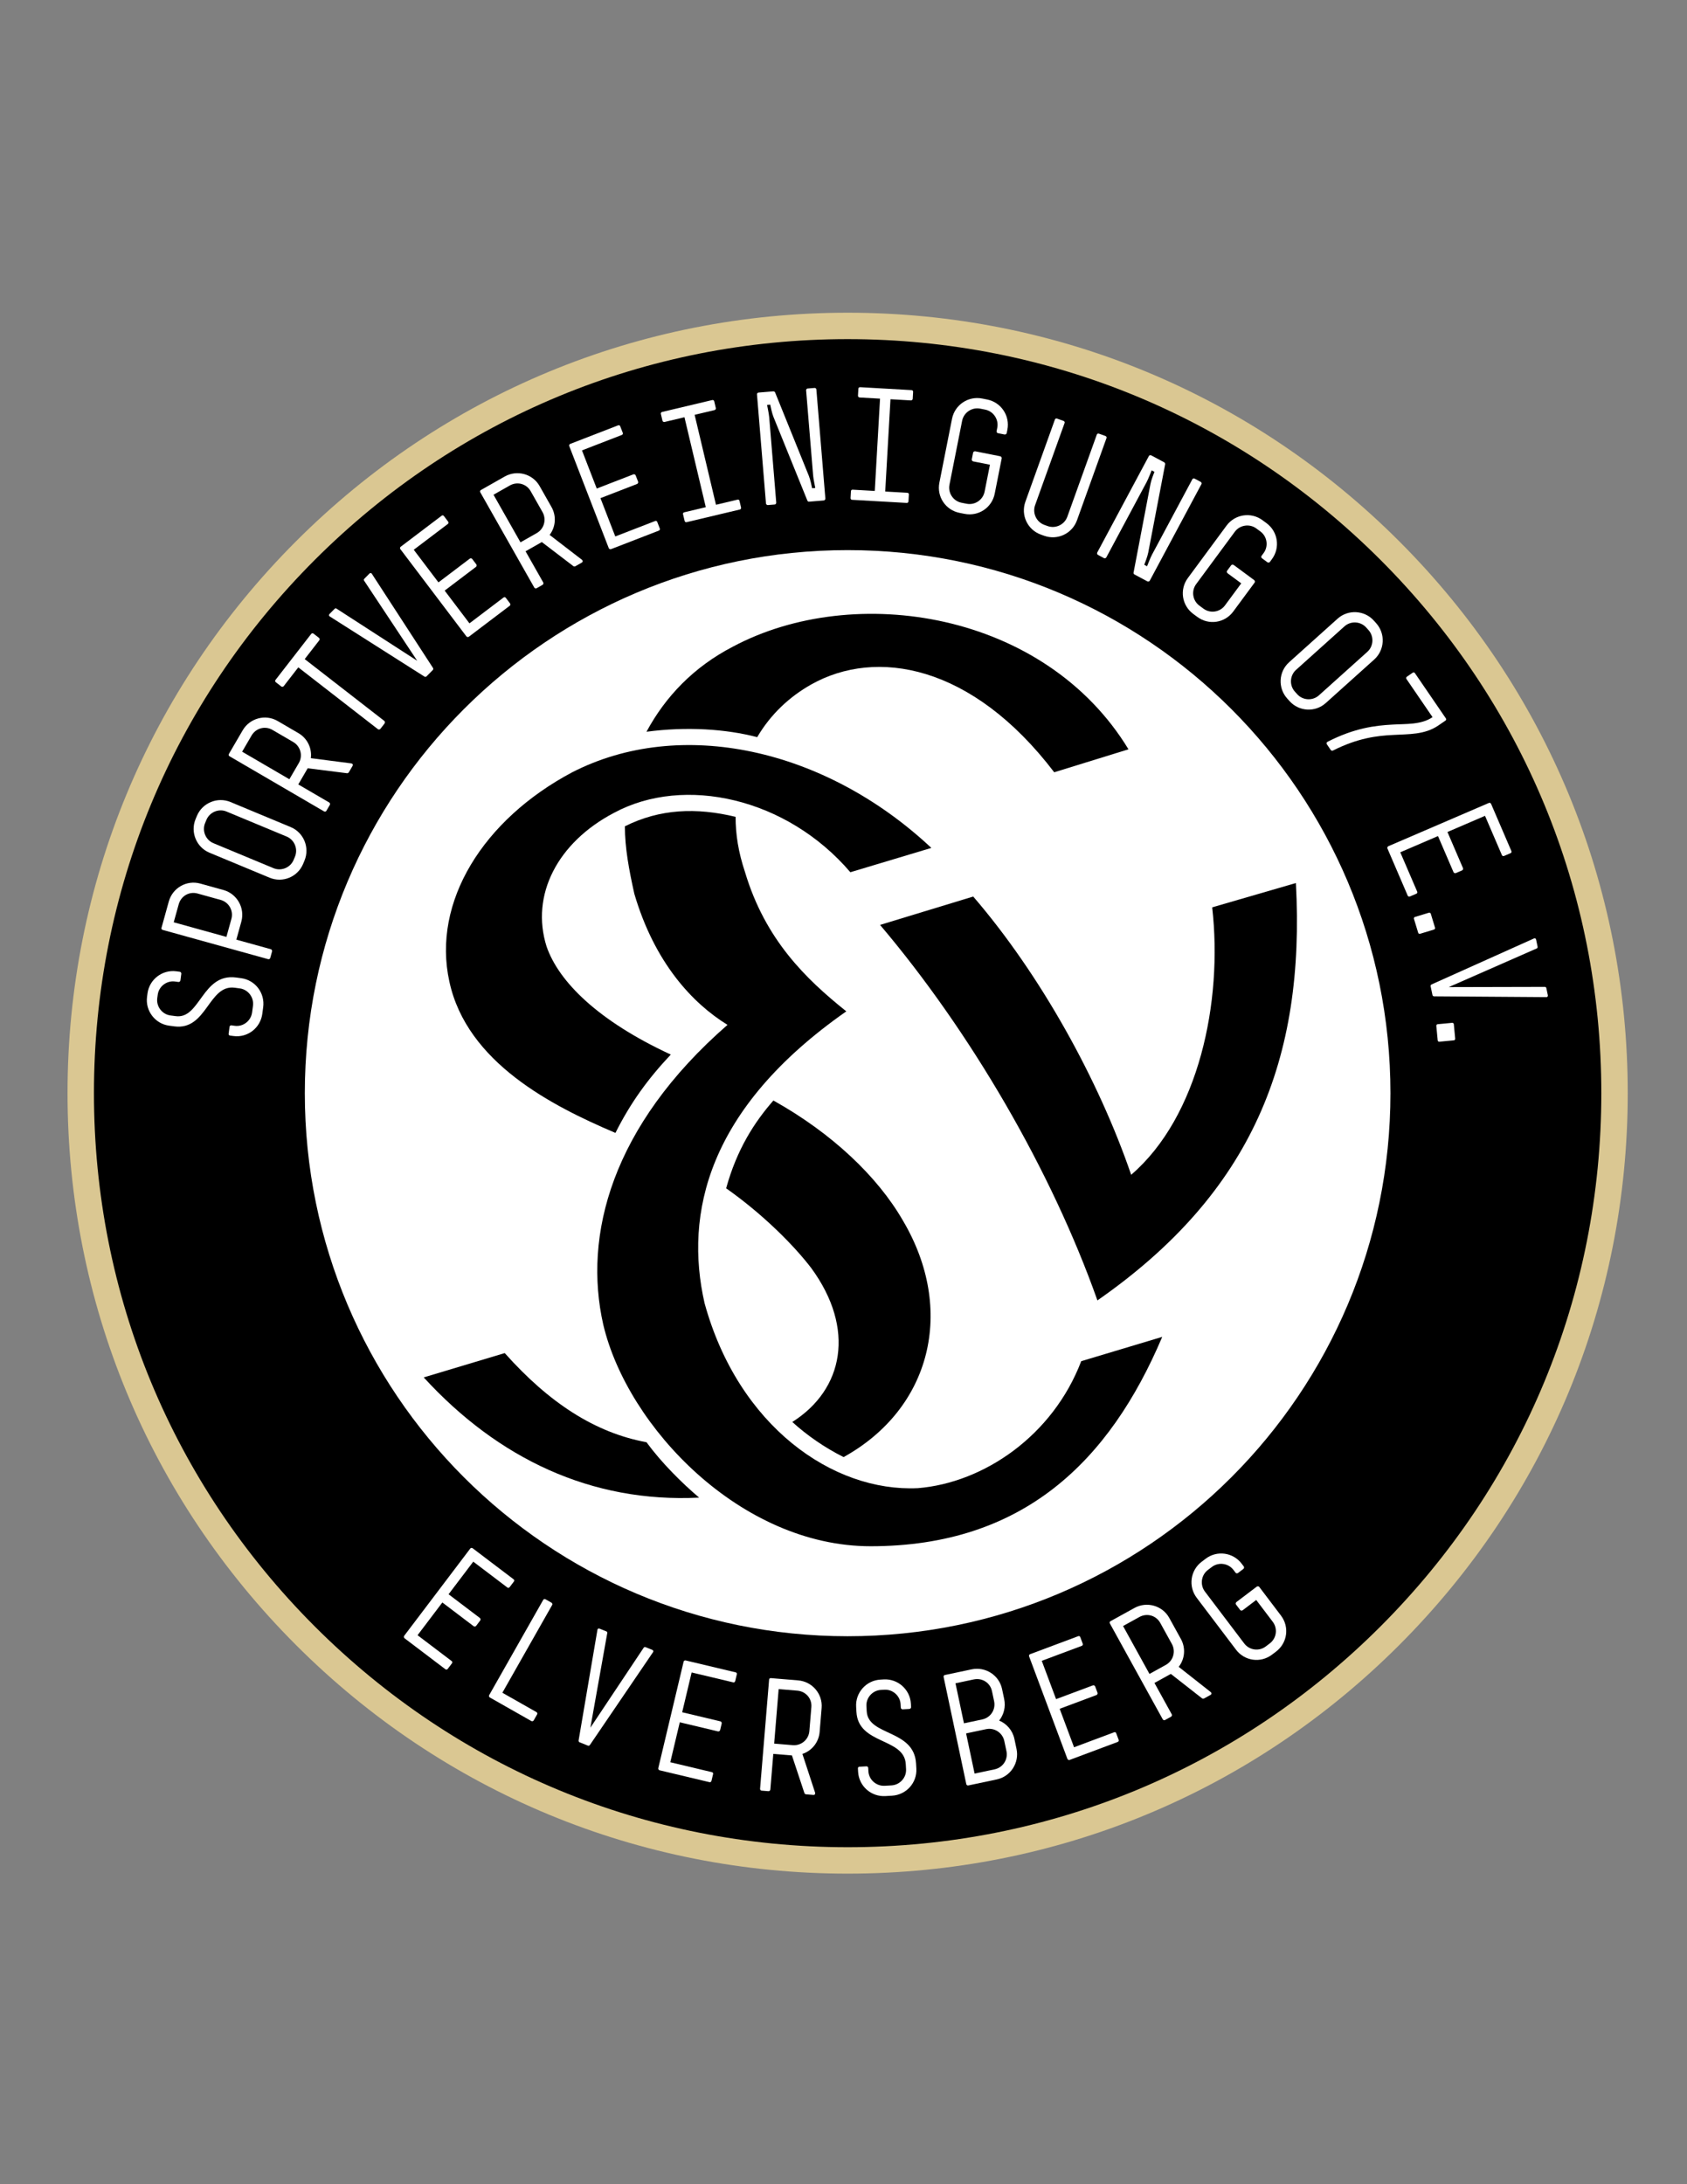 <?xml version="1.0" encoding="iso-8859-1"?>
<!-- Generator: Adobe Illustrator 24.0.1, SVG Export Plug-In . SVG Version: 6.00 Build 0)  -->
<svg version="1.1" id="Layer_1" xmlns="http://www.w3.org/2000/svg" xmlns:xlink="http://www.w3.org/1999/xlink" x="0px" y="0px"
	 viewBox="0 0 612 792" style="enable-background:new 0 0 612 792;" xml:space="preserve">
<rect x="0" y="0" width="612" height="792" fill="#808080" stroke="none"/>
<path style="fill:#DAC792;" d="M307.501,679.39c-75.594,0-146.66-29.438-200.112-82.889C53.938,543.049,24.5,471.981,24.5,396.39
	c0-75.593,29.438-146.66,82.889-200.112c53.452-53.452,124.518-82.888,200.112-82.888c75.592,0,146.66,29.437,200.111,82.888
	c53.45,53.452,82.888,124.52,82.888,200.112s-29.438,146.659-82.888,200.111C454.161,649.952,383.093,679.39,307.501,679.39"/>
<path d="M307.501,122.972c-73.033,0-141.695,28.441-193.337,80.082C62.522,254.696,34.082,323.356,34.082,396.39
	c0,73.032,28.44,141.694,80.082,193.335c51.642,51.642,120.304,80.083,193.337,80.083c73.032,0,141.693-28.441,193.335-80.083
	c51.642-51.641,80.082-120.303,80.082-193.335c0-73.033-28.441-141.694-80.082-193.336
	C449.194,151.413,380.533,122.972,307.501,122.972z"/>
<path style="fill:#FFFFFF;" d="M307.5,593.308c-108.755,0-196.918-88.163-196.918-196.919c0-108.754,88.163-196.917,196.918-196.917
	s196.918,88.163,196.918,196.917C504.418,505.145,416.255,593.308,307.5,593.308"/>
<path style="fill:#FFFFFF;" d="M169.199,230.757c0.208,0.275,0.657,0.295,0.886,0.123l14.851-11.247
	c0.274-0.208,0.285-0.576,0.077-0.852l-1.528-2.017c-0.208-0.275-0.53-0.319-0.806-0.11l-12.375,9.371l-8.991-11.872l11.367-8.608
	c0.231-0.172,0.33-0.611,0.123-0.886l-1.492-1.971c-0.208-0.274-0.657-0.296-0.887-0.121l-11.367,8.606l-8.956-11.825l12.377-9.372
	c0.276-0.208,0.285-0.576,0.078-0.852l-1.527-2.017c-0.208-0.274-0.531-0.318-0.805-0.11l-14.852,11.246
	c-0.229,0.173-0.366,0.567-0.158,0.841L169.199,230.757z"/>
<path style="fill:#FFFFFF;" d="M377.599,193.844l1.19,0.427c4.815,1.731,10.166-0.747,11.915-5.616l10.709-29.815
	c0.116-0.325-0.076-0.638-0.401-0.755l-2.326-0.836c-0.324-0.116-0.674,0.003-0.789,0.328l-10.71,29.815
	c-1.028,2.867-4.266,4.394-7.133,3.362l-1.19-0.428c-2.868-1.029-4.395-4.265-3.364-7.134l10.709-29.815
	c0.116-0.324-0.076-0.638-0.401-0.755l-2.326-0.835c-0.324-0.116-0.674,0.003-0.789,0.327l-10.71,29.814
	C370.232,186.8,372.783,192.115,377.599,193.844z"/>
<path style="fill:#FFFFFF;" d="M329.571,181.768l0.141-2.469c0.02-0.346-0.197-0.587-0.542-0.608l-8.035-0.458l1.907-33.465
	l7.405,0.424c0.345,0.019,0.647-0.251,0.667-0.596l0.146-2.526c0.02-0.343-0.256-0.591-0.6-0.609l-18.598-1.061
	c-0.344-0.021-0.645,0.193-0.665,0.538l-0.144,2.525c-0.02,0.345,0.251,0.648,0.595,0.669l7.405,0.421l-1.908,33.466l-8.036-0.458
	c-0.344-0.02-0.588,0.196-0.607,0.54l-0.142,2.468c-0.021,0.344,0.194,0.646,0.538,0.665l19.861,1.132
	C329.306,182.386,329.552,182.111,329.571,181.768z"/>
<path style="fill:#FFFFFF;" d="M295.48,140.671l-2.521,0.208c-0.228,0.02-0.553,0.277-0.525,0.621l2.551,30.943
	c0.103,1.26,0.669,3.924,0.774,4.492l-1.146,0.094c-0.105-0.568-0.671-3.231-1.176-4.459l-12.245-30.26
	c-0.143-0.334-0.496-0.42-0.668-0.404l-5.33,0.439c-0.287,0.024-0.612,0.281-0.583,0.625l3.266,39.594
	c0.028,0.344,0.396,0.602,0.682,0.578l2.521-0.208c0.23-0.02,0.549-0.334,0.521-0.677l-2.551-30.943
	c-0.099-1.203-0.669-3.925-0.774-4.492l1.146-0.095c0.105,0.567,0.675,3.29,1.176,4.46l12.311,30.368
	c0.138,0.278,0.376,0.373,0.605,0.354l5.33-0.439c0.287-0.023,0.607-0.337,0.579-0.682l-3.266-39.595
	C296.13,140.85,295.767,140.647,295.48,140.671z"/>
<path style="fill:#FFFFFF;" d="M499.245,225.982l-0.846-0.942c-3.419-3.807-9.347-4.125-13.154-0.705l-17.579,15.788
	c-3.851,3.458-4.127,9.346-0.708,13.153l0.845,0.94c3.419,3.808,9.304,4.167,13.155,0.708l17.58-15.79
	C502.345,235.716,502.663,229.789,499.245,225.982z M496.041,236.355l-17.58,15.789c-2.268,2.037-5.842,1.844-7.877-0.425
	l-0.844-0.94c-2.038-2.267-1.846-5.839,0.423-7.876l17.579-15.789c2.268-2.036,5.841-1.845,7.877,0.422l0.845,0.942
	C498.5,230.747,498.309,234.318,496.041,236.355z"/>
<path style="fill:#FFFFFF;" d="M268.262,181.598c-0.079-0.335-0.356-0.506-0.691-0.426l-7.832,1.859l-7.744-32.612l7.217-1.713
	c0.335-0.081,0.549-0.428,0.468-0.763l-0.585-2.461c-0.079-0.336-0.413-0.493-0.747-0.414l-18.124,4.303
	c-0.337,0.081-0.564,0.371-0.483,0.705l0.584,2.464c0.08,0.335,0.426,0.547,0.761,0.468l7.217-1.713l7.743,32.613l-7.832,1.86
	c-0.335,0.079-0.506,0.357-0.427,0.691l0.572,2.405c0.079,0.338,0.369,0.563,0.705,0.483l19.354-4.594
	c0.336-0.08,0.493-0.412,0.414-0.75L268.262,181.598z"/>
<path style="fill:#FFFFFF;" d="M520.59,336.382l-1.543-5.071c-0.086-0.281-0.393-0.444-0.675-0.359l-5.069,1.543
	c-0.282,0.085-0.445,0.391-0.359,0.674l1.542,5.071c0.087,0.282,0.393,0.444,0.675,0.358l5.07-1.542
	C520.512,336.97,520.676,336.664,520.59,336.382z"/>
<path style="fill:#FFFFFF;" d="M526.816,370.88l-5.275,0.503c-0.294,0.028-0.514,0.296-0.486,0.589l0.502,5.276
	c0.027,0.294,0.294,0.515,0.589,0.486l5.276-0.503c0.293-0.027,0.515-0.294,0.485-0.588l-0.501-5.277
	C527.378,371.074,527.11,370.853,526.816,370.88z"/>
<path style="fill:#FFFFFF;" d="M521.769,263.082l2.609-1.786c0.284-0.195,0.346-0.516,0.149-0.799l-11.235-16.418
	c-0.195-0.284-0.514-0.344-0.799-0.15l-2.087,1.429c-0.285,0.196-0.394,0.548-0.197,0.833l9.481,13.854
	c-4.129,2.825-9.716,2.398-14.527,2.696c-6.184,0.329-13.796,1.22-23.591,6.251c-0.316,0.147-0.441,0.58-0.212,0.911l1.396,2.041
	c0.163,0.237,0.515,0.345,0.831,0.197c8.955-4.527,15.978-5.361,21.78-5.64C511.057,266.162,516.834,266.458,521.769,263.082z"/>
<path style="fill:#FFFFFF;" d="M561.511,360.856l-0.532-2.531c-0.048-0.226-0.221-0.483-0.514-0.48l-34.888,0.081l31.942-14.031
	c0.27-0.117,0.322-0.421,0.274-0.647l-0.532-2.532c-0.084-0.395-0.426-0.615-0.795-0.42l-37.091,16.647
	c-0.27,0.115-0.447,0.388-0.388,0.669l0.678,3.207c0.059,0.282,0.332,0.458,0.626,0.456l40.664,0.286
	C561.372,361.59,561.595,361.25,561.511,360.856z"/>
<path style="fill:#FFFFFF;" d="M211.11,202.977l-11.723-9.017c2.169-2.818,2.554-6.802,0.682-10.104l-4.31-7.602
	c-2.523-4.452-8.216-5.983-12.669-3.459l-8.651,4.906c-0.251,0.142-0.387,0.483-0.217,0.785l19.596,34.56
	c0.169,0.299,0.562,0.407,0.813,0.267l2.2-1.248c0.251-0.143,0.408-0.562,0.238-0.862l-6.409-11.303l5.902-3.346l11.424,8.724
	c0.214,0.145,0.499,0.18,0.749,0.038l2.302-1.303C211.485,203.756,211.486,203.292,211.11,202.977z M194.719,193.301l-5.902,3.347
	l-9.784-17.255l5.901-3.347c2.702-1.532,6.044-0.65,7.575,2.051l4.311,7.603C198.321,188.35,197.419,191.77,194.719,193.301z"/>
<path style="fill:#FFFFFF;" d="M514.121,323.306l-6.135-14.26l13.68-5.885l5.634,13.098c0.116,0.263,0.515,0.468,0.832,0.332
	l2.271-0.976c0.317-0.137,0.445-0.569,0.331-0.832l-5.634-13.099l13.626-5.861l6.134,14.259c0.137,0.316,0.493,0.415,0.81,0.279
	l2.323-1c0.318-0.136,0.438-0.438,0.301-0.756l-7.361-17.112c-0.113-0.264-0.462-0.489-0.778-0.353l-36.494,15.7
	c-0.318,0.137-0.446,0.568-0.332,0.832l7.361,17.112c0.137,0.316,0.493,0.414,0.809,0.278l2.323-1
	C514.139,323.925,514.258,323.623,514.121,323.306z"/>
<path style="fill:#FFFFFF;" d="M348.107,185.969l1.804,0.357c5.076,1.004,9.943-2.251,10.947-7.328l2.537-12.802
	c0.067-0.338-0.216-0.688-0.555-0.754l-9.023-1.789c-0.338-0.066-0.733,0.148-0.8,0.486l-0.48,2.426
	c-0.066,0.338,0.215,0.688,0.555,0.754l6.034,1.196l-1.934,9.756c-0.592,2.99-3.509,4.991-6.554,4.388l-1.806-0.357
	c-3.045-0.605-4.98-3.567-4.388-6.555l4.594-23.18c0.58-2.932,3.509-4.991,6.554-4.387l1.805,0.357
	c3.046,0.604,4.969,3.623,4.388,6.556l-0.245,1.239c-0.067,0.339,0.158,0.676,0.497,0.743l2.368,0.47
	c0.338,0.066,0.732-0.148,0.8-0.486l0.247-1.241c0.993-5.021-2.252-9.942-7.328-10.946l-1.805-0.359
	c-5.076-1.005-9.952,2.309-10.946,7.326l-4.592,23.182C339.774,180.099,343.032,184.963,348.107,185.969z"/>
<path style="fill:#FFFFFF;" d="M98.26,344.194l-12.522-3.472l1.813-6.537c1.368-4.932-1.555-10.099-6.486-11.464l-8.422-2.336
	c-4.932-1.369-10.041,1.571-11.41,6.502l-2.656,9.584c-0.078,0.277,0.067,0.615,0.4,0.709l38.283,10.616
	c0.333,0.092,0.688-0.107,0.763-0.384l0.677-2.439C98.777,344.696,98.592,344.287,98.26,344.194z M83.95,333.186l-1.812,6.538
	l-19.115-5.299l1.813-6.539c0.83-2.991,3.817-4.728,6.809-3.898l8.422,2.333C83.002,327.137,84.779,330.194,83.95,333.186z"/>
<path style="fill:#FFFFFF;" d="M105.433,299.891l-21.821-9.074c-4.725-1.963-10.212,0.301-12.175,5.025l-0.486,1.168
	c-1.963,4.725,0.3,10.212,5.025,12.177l21.821,9.071c4.777,1.987,10.211-0.299,12.175-5.025l0.485-1.167
	C112.421,307.342,110.21,301.878,105.433,299.891z M107.007,310.632l-0.486,1.168c-1.169,2.813-4.478,4.178-7.291,3.008
	l-21.819-9.071c-2.814-1.169-4.179-4.476-3.01-7.291l0.485-1.168c1.171-2.814,4.478-4.178,7.293-3.009l21.818,9.072
	C106.812,304.511,108.176,307.817,107.007,310.632z"/>
<path style="fill:#FFFFFF;" d="M87.484,354.695l-1.824-0.243c-12.367-1.651-12.993,15.203-21.94,14.008l-1.88-0.25
	c-3.021-0.404-5.193-3.247-4.79-6.267l0.168-1.253c0.402-3.021,3.244-5.193,6.265-4.79l1.253,0.168
	c0.285,0.038,0.666-0.2,0.711-0.544l0.327-2.45c0.045-0.342-0.258-0.673-0.542-0.71l-1.254-0.169c-5.073-0.676-9.789,2.929-10.466,8
	l-0.167,1.253c-0.677,5.073,2.928,9.788,7.998,10.465l1.882,0.251c11.854,1.583,12.366-15.286,21.94-14.009l1.824,0.244
	c3.021,0.404,5.194,3.246,4.782,6.323l-0.321,2.395c-0.41,3.078-3.253,5.25-6.271,4.848l-1.255-0.169
	c-0.341-0.046-0.607,0.209-0.653,0.551l-0.335,2.508c-0.045,0.341,0.152,0.599,0.494,0.645l1.253,0.169
	c5.131,0.685,9.788-2.928,10.473-8.057l0.32-2.394C96.161,360.088,92.614,355.379,87.484,354.695z"/>
<path style="fill:#FFFFFF;" d="M127.43,276.811l-14.668-1.895c0.46-3.527-1.214-7.165-4.492-9.075l-7.55-4.404
	c-4.42-2.576-10.11-1.037-12.688,3.384l-5.011,8.593c-0.144,0.248-0.09,0.613,0.209,0.787l34.319,20.013
	c0.298,0.174,0.692,0.069,0.838-0.179l1.273-2.185c0.144-0.25,0.07-0.691-0.229-0.866l-11.225-6.545l3.419-5.861l14.261,1.794
	c0.256,0.017,0.521-0.094,0.667-0.344l1.333-2.285C128.146,277.296,127.915,276.895,127.43,276.811z M108.396,276.696l-3.418,5.862
	l-17.135-9.992l3.418-5.861c1.563-2.681,4.896-3.601,7.577-2.038l7.549,4.402C109.021,270.604,109.96,274.014,108.396,276.696z"/>
<path style="fill:#FFFFFF;" d="M119.625,223.526l34.322,21.792c0.244,0.16,0.57,0.158,0.771-0.047l2.305-2.331
	c0.202-0.204,0.2-0.529,0.036-0.771l-22.157-34.101c-0.206-0.365-0.612-0.363-0.895-0.076l-1.818,1.841
	c-0.163,0.163-0.282,0.448-0.119,0.691l19.281,29.076l-29.304-18.933c-0.245-0.162-0.528-0.038-0.691,0.126l-1.818,1.84
	C119.255,222.918,119.259,223.324,119.625,223.526z"/>
<path style="fill:#FFFFFF;" d="M398.307,201.207l2.23,1.193c0.204,0.109,0.644,0.02,0.807-0.286l14.654-27.37
	c0.57-1.065,1.568-3.66,1.79-4.195l1.013,0.543c-0.222,0.533-1.22,3.13-1.434,4.384l-6.146,32.188
	c-0.034,0.308,0.114,0.517,0.316,0.626l4.715,2.524c0.252,0.135,0.693,0.044,0.855-0.259l18.753-35.025
	c0.161-0.304-0.034-0.67-0.286-0.805l-2.231-1.195c-0.201-0.109-0.614-0.069-0.778,0.235l-14.654,27.372
	c-0.597,1.115-1.567,3.661-1.789,4.194l-1.014-0.542c0.221-0.534,1.193-3.081,1.435-4.384l6.143-32.059
	c0.06-0.359-0.188-0.623-0.341-0.706l-4.714-2.523c-0.254-0.135-0.668-0.096-0.829,0.208l-18.753,35.025
	C397.886,200.654,398.055,201.07,398.307,201.207z"/>
<path style="fill:#FFFFFF;" d="M432.885,222.615l1.479,1.092c4.163,3.074,9.951,2.205,13.025-1.958l7.754-10.497
	c0.206-0.278,0.099-0.715-0.18-0.919l-7.398-5.465c-0.278-0.207-0.725-0.179-0.932,0.098l-1.469,1.989
	c-0.204,0.278-0.098,0.714,0.18,0.918l4.948,3.655l-5.909,8.001c-1.811,2.452-5.302,3.017-7.799,1.173l-1.48-1.093
	c-2.497-1.845-2.982-5.348-1.173-7.8l14.039-19.008c1.776-2.405,5.303-3.018,7.799-1.173l1.482,1.094
	c2.497,1.844,2.947,5.394,1.171,7.799l-0.751,1.018c-0.205,0.277-0.144,0.679,0.134,0.884l1.942,1.436
	c0.277,0.204,0.726,0.179,0.931-0.1l0.751-1.017c3.041-4.117,2.204-9.952-1.958-13.027l-1.481-1.093
	c-4.161-3.073-9.984-2.156-13.025,1.96l-14.039,19.009C427.852,213.751,428.723,219.539,432.885,222.615z"/>
<path style="fill:#FFFFFF;" d="M110.539,238.992l5.288-6.813c0.211-0.272,0.161-0.676-0.113-0.889l-1.999-1.55
	c-0.271-0.212-0.63-0.126-0.84,0.146l-12.904,16.624c-0.212,0.273-0.205,0.642,0.066,0.852l1.998,1.553
	c0.274,0.211,0.676,0.159,0.888-0.113l5.288-6.812l28.886,22.421c0.272,0.212,0.711,0.116,0.923-0.157l1.481-1.907
	c0.211-0.272,0.196-0.721-0.077-0.933L110.539,238.992z"/>
<path style="fill:#FFFFFF;" d="M220.844,198.765c0.125,0.322,0.55,0.465,0.817,0.36l17.372-6.726
	c0.323-0.124,0.433-0.476,0.308-0.797l-0.913-2.358c-0.126-0.322-0.422-0.454-0.743-0.328l-14.478,5.605l-5.377-13.887l13.297-5.149
	c0.269-0.104,0.486-0.497,0.362-0.819l-0.892-2.305c-0.125-0.322-0.55-0.465-0.819-0.361l-13.296,5.149l-5.356-13.833l14.476-5.606
	c0.322-0.122,0.433-0.474,0.307-0.796l-0.912-2.359c-0.126-0.322-0.424-0.454-0.745-0.329l-17.371,6.727
	c-0.269,0.103-0.508,0.442-0.383,0.764L220.844,198.765z"/>
<path style="fill:#FFFFFF;" d="M289.545,609.313l-9.914-0.821c-0.287-0.023-0.593,0.184-0.62,0.525l-3.275,39.595
	c-0.029,0.345,0.234,0.654,0.521,0.678l2.522,0.209c0.286,0.024,0.652-0.234,0.682-0.578l1.071-12.949l6.762,0.558l4.525,13.644
	c0.095,0.237,0.311,0.43,0.597,0.453l2.636,0.217c0.516,0.043,0.779-0.338,0.645-0.812l-4.606-14.053
	c3.38-1.106,5.942-4.183,6.254-7.964l0.721-8.71C298.486,614.206,294.644,609.734,289.545,609.313z M294.339,618.997l-0.72,8.71
	c-0.252,3.037-2.924,5.355-6.017,5.098l-6.761-0.559l1.634-19.769l6.761,0.56C292.33,613.293,294.594,615.902,294.339,618.997z"/>
<path style="fill:#FFFFFF;" d="M200.01,581.107l-2.099-1.194c-0.301-0.169-0.664-0.112-0.834,0.188l-19.613,34.55
	c-0.171,0.301-0.064,0.692,0.236,0.863l15.051,8.544c0.299,0.17,0.692,0.062,0.862-0.238l1.249-2.2
	c0.17-0.299,0.033-0.643-0.266-0.813l-12.351-7.01l18.08-31.852C200.497,581.646,200.311,581.275,200.01,581.107z"/>
<path style="fill:#FFFFFF;" d="M266.876,606.404l-18.121-4.313c-0.281-0.067-0.668,0.075-0.749,0.412l-9.199,38.648
	c-0.079,0.337,0.189,0.696,0.469,0.762l18.122,4.313c0.336,0.081,0.625-0.146,0.706-0.482l0.585-2.46
	c0.08-0.335-0.091-0.613-0.426-0.693l-15.1-3.595l3.446-14.485l13.871,3.301c0.279,0.066,0.681-0.135,0.762-0.47l0.572-2.404
	c0.08-0.335-0.189-0.694-0.469-0.762l-13.871-3.301l3.435-14.432l15.102,3.594c0.335,0.081,0.626-0.146,0.706-0.481l0.585-2.46
	C267.384,606.761,267.212,606.484,266.876,606.404z"/>
<path style="fill:#FFFFFF;" d="M236.62,598.24l-2.4-0.965c-0.213-0.085-0.523-0.086-0.684,0.159l-19.356,29.025l6.128-34.346
	c0.053-0.287-0.17-0.503-0.384-0.588l-2.4-0.966c-0.373-0.15-0.748,0.009-0.792,0.425l-6.821,40.079
	c-0.055,0.288,0.073,0.587,0.339,0.694l3.04,1.224c0.268,0.106,0.567-0.021,0.727-0.267l22.879-33.62
	C237.153,598.766,236.994,598.392,236.62,598.24z"/>
<path style="fill:#FFFFFF;" d="M332.321,639.456c-0.714-12.456-17.382-9.889-17.898-18.902l-0.107-1.895
	c-0.174-3.042,2.206-5.712,5.249-5.886l1.262-0.072c3.043-0.175,5.714,2.208,5.888,5.25l0.072,1.263
	c0.016,0.286,0.322,0.614,0.667,0.595l2.468-0.142c0.345-0.019,0.612-0.38,0.596-0.668l-0.072-1.263
	c-0.292-5.106-4.723-9.059-9.83-8.767l-1.264,0.073c-5.109,0.291-9.06,4.722-8.767,9.831l0.107,1.894
	c0.684,11.938,17.346,9.258,17.898,18.902l0.105,1.836c0.175,3.042-2.206,5.712-5.306,5.89l-2.412,0.138
	c-3.1,0.178-5.769-2.204-5.943-5.246l-0.072-1.263c-0.019-0.344-0.32-0.558-0.664-0.538l-2.525,0.143
	c-0.345,0.021-0.561,0.264-0.541,0.608l0.07,1.262c0.297,5.167,4.724,9.06,9.89,8.766l2.41-0.139
	c5.167-0.296,9.119-4.668,8.826-9.834L332.321,639.456z"/>
<path style="fill:#FFFFFF;" d="M404.922,628.464c-0.121-0.321-0.418-0.457-0.739-0.336l-14.542,5.438l-5.215-13.949l13.355-4.993
	c0.27-0.101,0.492-0.492,0.372-0.815l-0.867-2.315c-0.12-0.324-0.544-0.472-0.813-0.371l-13.354,4.992l-5.196-13.893l14.542-5.437
	c0.322-0.121,0.438-0.47,0.316-0.794l-0.886-2.369c-0.121-0.324-0.417-0.458-0.739-0.338l-17.45,6.524
	c-0.27,0.1-0.511,0.435-0.39,0.76l13.913,37.213c0.119,0.324,0.543,0.473,0.813,0.372l17.449-6.523
	c0.322-0.121,0.437-0.472,0.317-0.795L404.922,628.464z"/>
<path style="fill:#FFFFFF;" d="M427.602,604.405c2.203-2.792,2.632-6.772,0.799-10.095l-4.222-7.65
	c-2.471-4.481-8.147-6.078-12.628-3.606l-8.708,4.805c-0.252,0.14-0.393,0.478-0.226,0.782l19.193,34.784
	c0.168,0.302,0.559,0.415,0.81,0.276l2.216-1.222c0.251-0.139,0.414-0.559,0.248-0.859l-6.278-11.377l5.94-3.278l11.321,8.857
	c0.213,0.145,0.497,0.185,0.749,0.047l2.315-1.279c0.454-0.25,0.46-0.712,0.088-1.033L427.602,604.405z M422.939,603.693
	L417,606.972l-9.583-17.368l5.94-3.277c2.719-1.5,6.049-0.579,7.549,2.139l4.223,7.651
	C426.602,598.784,425.659,602.194,422.939,603.693z"/>
<path style="fill:#FFFFFF;" d="M367.996,630.53c-0.654-3.094-2.814-5.516-5.522-6.647c1.668-2.116,2.427-4.921,1.819-7.79
	l-0.773-3.657c-1.06-5.006-6.024-8.186-11.03-7.127l-9.73,2.061c-0.281,0.06-0.517,0.345-0.444,0.683l8.229,38.867
	c0.071,0.337,0.412,0.56,0.692,0.5l10.35-2.19c5.064-1.072,8.243-6.036,7.184-11.042L367.996,630.53z M346.626,610.371l6.638-1.406
	c3.037-0.643,5.956,1.207,6.6,4.245l0.773,3.656c0.643,3.038-1.265,5.968-4.301,6.61l-6.638,1.407L346.626,610.371z
	 M360.813,641.572l-7.257,1.536l-3.083-14.568l7.256-1.536c3.037-0.644,5.98,1.319,6.61,4.301l0.774,3.656
	C365.756,637.997,363.85,640.929,360.813,641.572z"/>
<path style="fill:#FFFFFF;" d="M162.73,578.087l8.959-11.824l12.373,9.375c0.275,0.209,0.631,0.118,0.841-0.156l1.526-2.016
	c0.208-0.276,0.164-0.599-0.111-0.807l-14.847-11.251c-0.23-0.172-0.644-0.198-0.852,0.077l-23.993,31.666
	c-0.208,0.274-0.108,0.714,0.122,0.886l14.848,11.251c0.275,0.208,0.631,0.117,0.841-0.157l1.528-2.016
	c0.207-0.275,0.163-0.598-0.112-0.806l-12.373-9.376l8.993-11.868l11.364,8.61c0.23,0.174,0.679,0.152,0.887-0.122l1.493-1.97
	c0.208-0.275,0.108-0.714-0.121-0.886L162.73,578.087z"/>
<path style="fill:#FFFFFF;" d="M456.829,575.425c-0.21-0.275-0.657-0.295-0.934-0.086l-7.33,5.555
	c-0.275,0.209-0.377,0.645-0.169,0.921l1.492,1.971c0.209,0.273,0.659,0.296,0.933,0.086l4.904-3.714l6.007,7.929
	c1.841,2.429,1.397,5.938-1.078,7.813l-1.466,1.111c-2.475,1.874-5.973,1.351-7.812-1.079l-14.273-18.834
	c-1.805-2.382-1.397-5.938,1.078-7.813l1.467-1.11c2.475-1.875,6.007-1.306,7.813,1.076l0.764,1.009
	c0.208,0.275,0.612,0.329,0.887,0.121l1.924-1.458c0.276-0.209,0.376-0.646,0.169-0.921l-0.765-1.008
	c-3.089-4.079-8.925-4.923-13.05-1.8l-1.467,1.111c-4.123,3.126-4.888,8.97-1.798,13.051l14.271,18.834
	c3.125,4.123,8.924,4.925,13.049,1.798l1.466-1.11c4.124-3.126,4.925-8.925,1.8-13.048L456.829,575.425z"/>
<path d="M332.976,539.615c-30.856,1.469-65.141-22.53-77.385-67.101c-7.348-32.325,0.979-70.528,51.426-105.792
	c-14.693-11.756-29.387-25.959-36.732-50.449c-2.449-7.346-3.429-13.714-3.429-20.08c-14.204-3.43-27.428-2.939-40.163,3.428
	c0,7.837,1.47,15.674,3.429,24.489c7.347,24.979,21.06,39.673,33.796,47.509c-42.122,36.733-52.407,76.406-45.061,108.732
	c8.817,37.224,49.957,80.324,96.978,80.324c55.345,0,86.691-30.857,105.792-75.918l-29.387,8.817
	C381.955,520.515,356.975,537.654,332.976,539.615z"/>
<path d="M470.115,320.192l-30.367,8.817c3.918,34.285-4.897,75.915-29.388,96.977c-11.753-34.284-32.814-72.487-57.305-100.895
	l-33.794,10.286c32.815,38.692,62.203,89.14,78.854,136.159C454.442,432.352,473.543,383.864,470.115,320.192z"/>
<path d="M234.529,522.963c-18.611-3.43-35.265-14.204-51.426-32.327l-29.389,8.817c26.939,29.386,60.734,45.549,99.916,43.59
	C247.263,537.654,239.917,530.31,234.529,522.963z"/>
<path d="M287.426,515.615c5.386,4.899,11.754,9.306,18.611,12.734c31.835-17.632,40.653-53.387,21.55-85.712
	c-9.306-16.162-25.958-31.836-47.019-43.59c-6.857,7.836-13.225,17.632-17.143,31.835c13.225,9.307,24.49,20.57,30.857,28.897
	C310.445,481.819,306.038,503.86,287.426,515.615z"/>
<path d="M274.691,267.296c4.897-8.326,11.754-14.693,19.592-19.101c23.508-13.225,58.284-7.348,88.16,31.836l26.939-8.327
	c-30.367-49.957-99.427-60.733-143.507-37.223c-14.205,7.347-24.49,18.122-31.347,30.856
	C249.223,263.379,263.427,264.357,274.691,267.296z"/>
<path d="M223.264,410.802c5.389-10.774,11.756-19.59,20.082-28.406c-26.449-12.244-40.652-26.449-45.06-39.183
	c-5.878-18.613,3.918-37.713,24.489-48.489c25.468-13.713,62.692-5.388,85.712,21.55l29.386-8.816
	c-38.693-36.244-91.099-47.509-130.281-27.427c-32.325,17.142-50.938,47.018-44.57,75.915
	C169.389,385.333,200.245,401.006,223.264,410.802z"/>
</svg>
